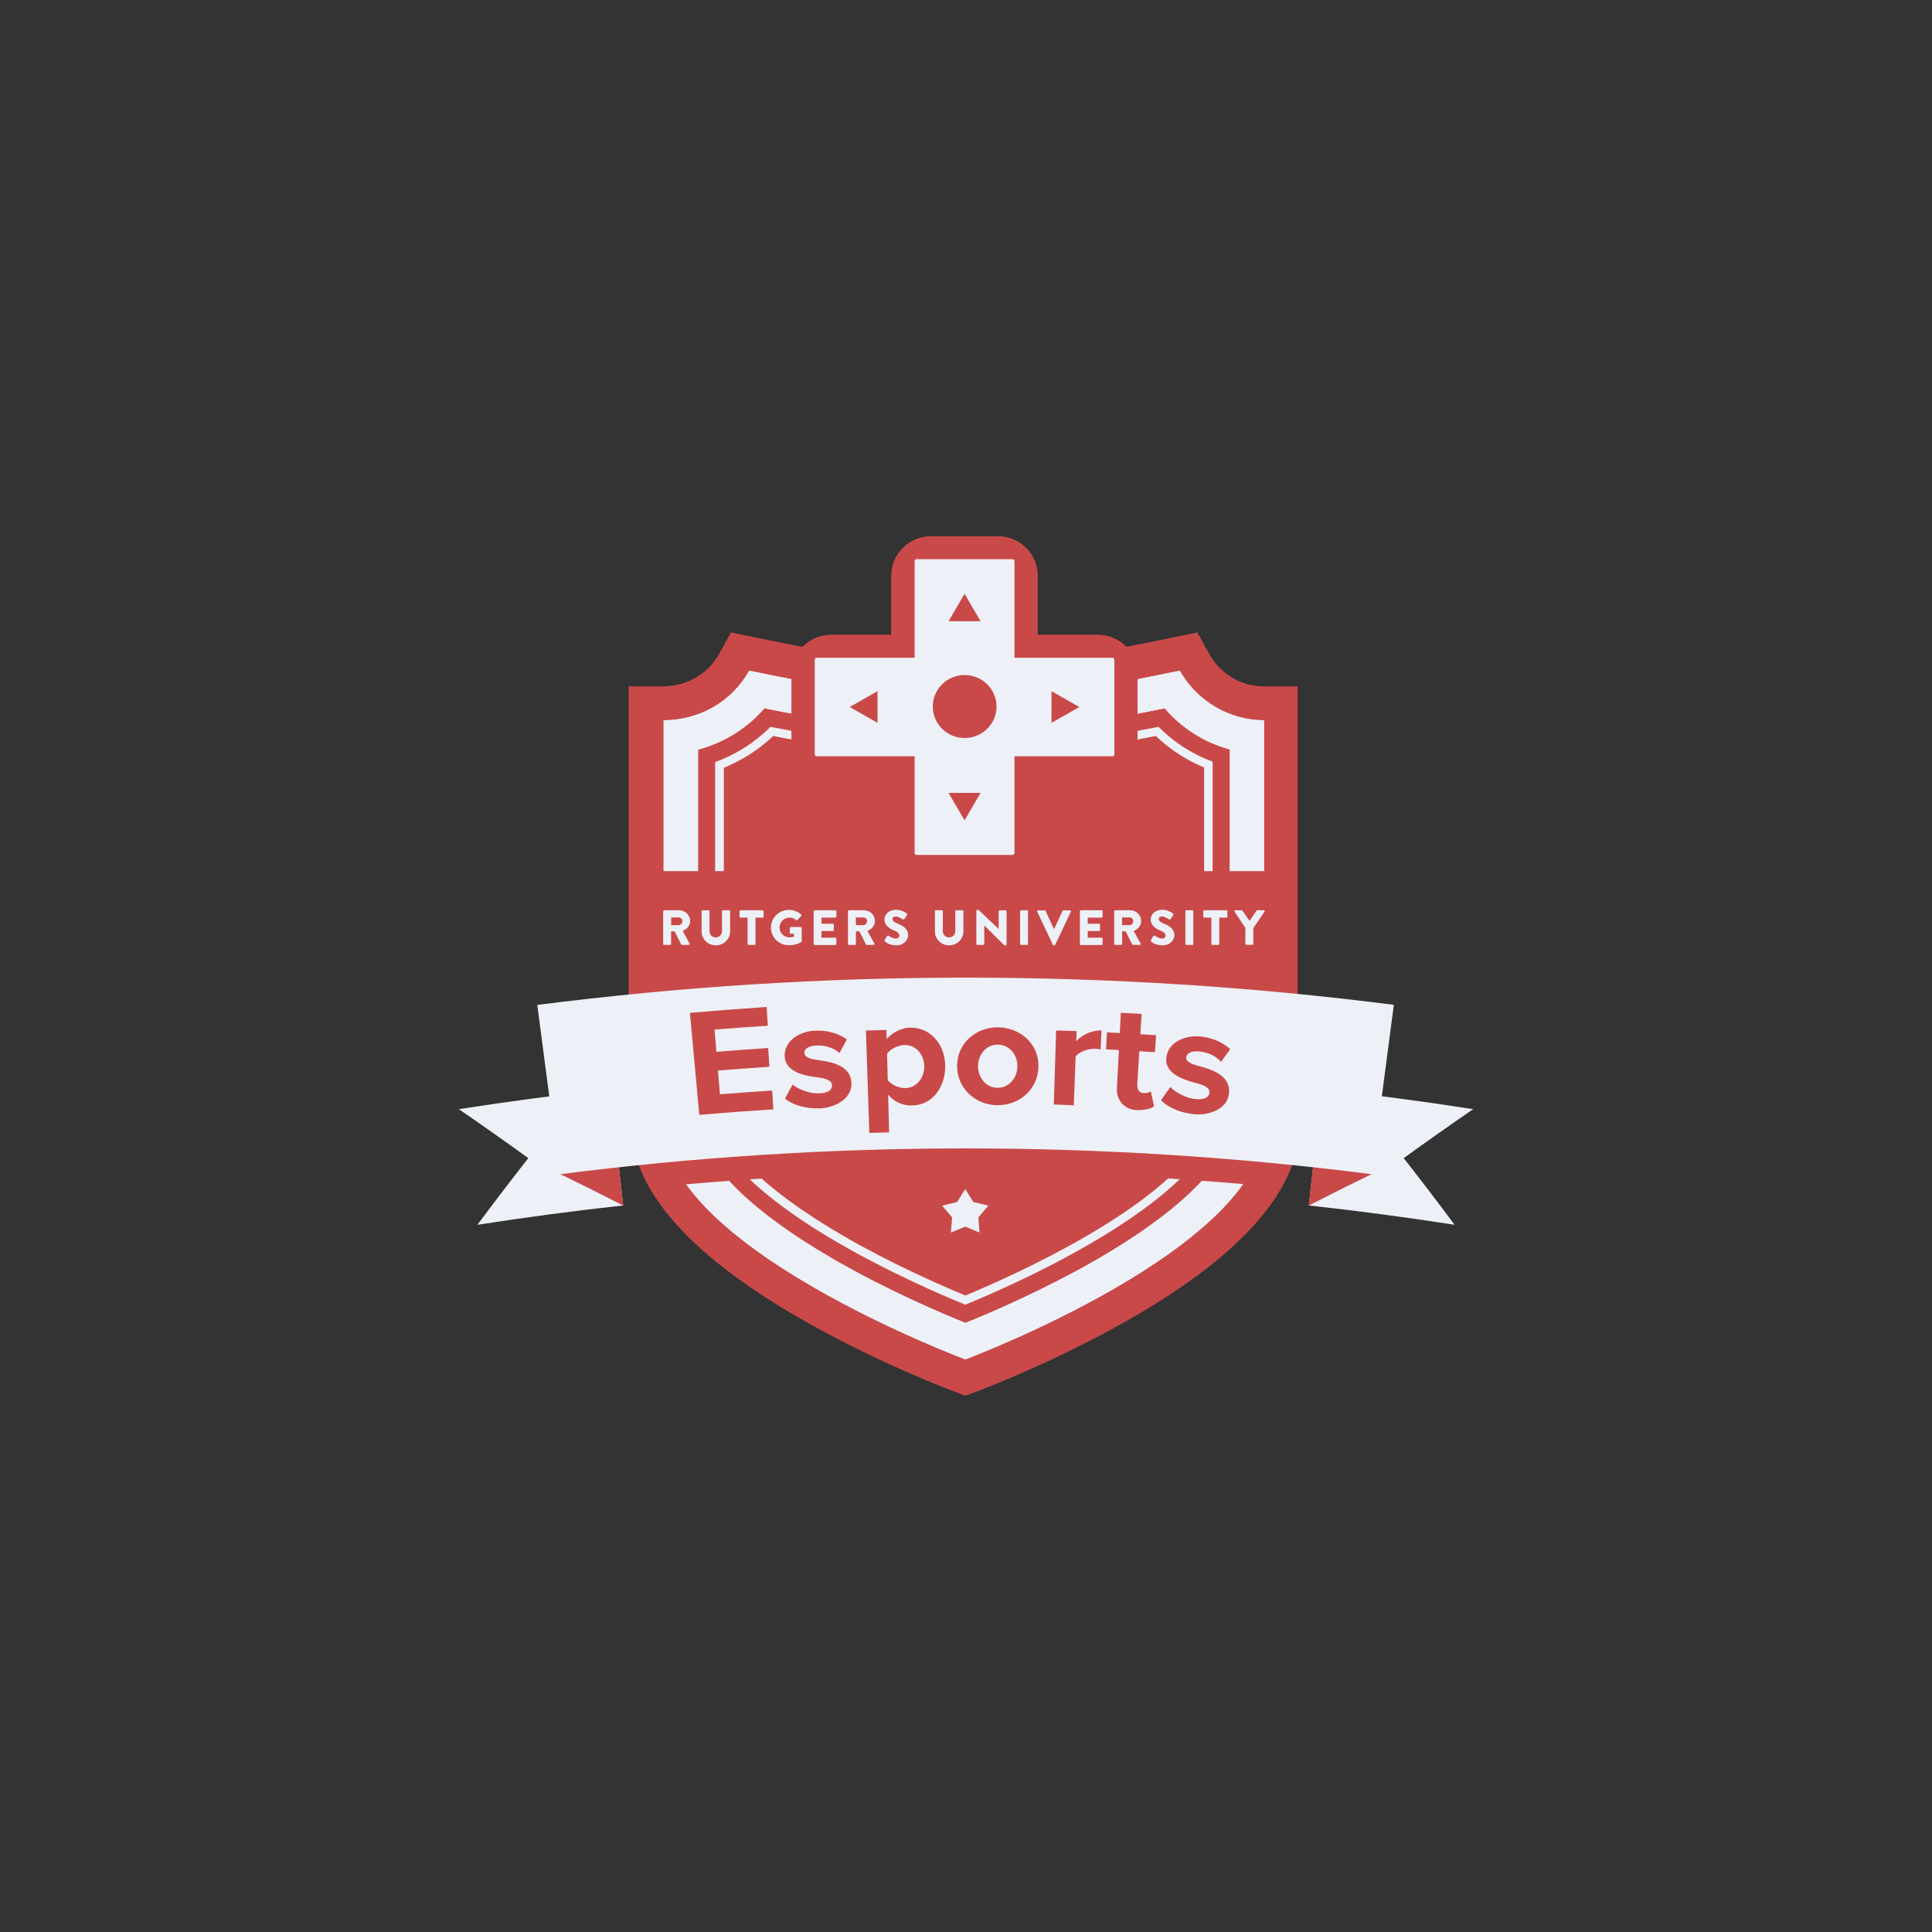 <?xml version="1.0" encoding="utf-8"?>
<!-- Generator: Adobe Illustrator 27.7.0, SVG Export Plug-In . SVG Version: 6.00 Build 0)  -->
<svg version="1.1" id="Layer_1" xmlns="http://www.w3.org/2000/svg" xmlns:xlink="http://www.w3.org/1999/xlink" x="0px" y="0px"
	 viewBox="0 0 2000 2000" style="enable-background:new 0 0 2000 2000;" xml:space="preserve">
<rect x="0" y="0" width="2000" height="2000" fill="#333333" stroke="none"/>
<style type="text/css">
	.st0{fill:#C94949;}
	.st1{fill:#EDF1F7;}
	.st2{clip-path:url(#SVGID_00000060742251149010812820000015334541536217342891_);}
</style>
<g>
	<g>
		<path class="st0" d="M1220.9,694.3c-56.4,11.6-134.8,28.3-222.1,28.3s-167.3-16.7-223.7-28.3c-17,30.6-50.2,51.3-88.9,51.3V1162
			h2.7c0,0,0,0.7,0,1.7c0,127.9,310.4,243.6,310.4,243.6s310.4-115.5,310.4-243.3c0-1,0-2,0-2h-2V745.6
			C1270.7,745.6,1238,724.8,1220.9,694.3z"/>
		<path class="st0" d="M999.3,1444.8l-12.5-4.7c-3.3-1.2-81.3-30.5-160.6-76.4c-95.5-55.3-151.8-111.2-167.9-166.6h-7.5V710.5h35.5
			c24.3,0,46.4-12.7,57.8-33.1l12.6-22.7l28.4,5.8c55.5,11.4,131.5,27.1,213.8,27.1c80.9,0,155.1-15.3,209.4-26.5l31.2-6.4
			l12.6,22.7c11.4,20.4,32.7,33.1,55.7,33.1h35.5v440.2c1.3,3.9,2.1,8.3,2.1,13.3c0,66.3-58.1,133.6-172.8,199.8
			c-79.3,45.8-157.4,75.1-160.6,76.3L999.3,1444.8z M724.4,1163.6c0,38.2,50.2,89,137.7,139.7c56.2,32.5,112.8,56.5,137.3,66.4
			c24.6-9.9,81.7-34.1,138-66.7c76.8-44.5,124.7-89.1,134.9-125.1V775.8c-26-7.1-49.4-21.9-67-42.5
			c-55.3,11.2-126.9,24.4-206.4,24.4c-79.7,0-151.9-13-208.1-24.4c-18,20.8-42.1,35.7-69,42.8v386h-32.8v35
			C709.7,1197,724,1179.7,724.4,1163.6z"/>
	</g>
	<g>
		<path class="st1" d="M791.3,733.2c56,11.3,128.1,24.4,207.8,24.4c79.6,0,151.2-13.1,206.6-24.4c17.7,20.7,41.2,35.5,67.4,42.6
			v385.4v13.1c-8.2,36.5-56.7,82.5-135.7,128.4c-56.3,32.6-113.4,56.9-138,66.8c-24.5-9.9-81.1-33.9-137.2-66.5
			c-87.5-50.7-137.7-101.6-137.7-139.7c0-0.2,0-0.4,0-0.6c-0.6,18.5-16.5,33.5-35.5,33.5v-35h33.6V776
			C749.3,768.9,773.3,754.1,791.3,733.2 M1221.3,694.3c-56.4,11.6-135,28.3-222.3,28.3s-167-16.7-223.4-28.3
			c-17,30.6-49.9,51.3-88.6,51.3v415.7h1.9c0,0,0,1.1,0,2.1c0,127.9,310.4,243.8,310.4,243.8s310.4-115.8,310.4-243.6
			c0-1,0-2.3,0-2.3h-1.2V745.6C1271.5,745.6,1238.4,724.8,1221.3,694.3L1221.3,694.3z"/>
	</g>
	<g>
		<path class="st1" d="M791.3,733.2c56,11.3,128.1,24.4,207.8,24.4c79.6,0,151.2-13.1,206.6-24.4c17.7,20.7,41.2,35.5,67.4,42.6
			v385.4v13.1c-8.2,36.5-56.7,82.5-135.7,128.4c-56.3,32.7-113.4,56.9-138,66.8c-24.6-9.9-81.6-33.9-138.2-66.5
			c-88.1-50.7-138.6-101.6-138.6-139.6v-0.2l0-0.2l0-1.9V776C749.3,768.9,773.3,754.1,791.3,733.2 M1221.3,694.3
			c-56.4,11.6-135,28.3-222.3,28.3s-167-16.7-223.4-28.3c-17,30.6-49.9,51.3-88.6,51.3v415.7l0,2.1c0,127.9,312.3,243.8,312.3,243.8
			s310.4-115.8,310.4-243.6c0-1,0-2.3,0-2.3h-1.2V745.6C1271.5,745.6,1238.4,724.8,1221.3,694.3L1221.3,694.3z"/>
	</g>
	<g id="XMLID_3_">
		<g>
			<path class="st1" d="M800.5,761.9c56.2,11,123.4,22,198.6,22c74.7,0,141.5-11,197.4-22c14.4,13.8,31.5,24.9,50,32.6v366.7v9.7
				c-3.7,12.1-23.1,51.3-122.2,108.9c-48.4,28.1-97.8,50-124.9,61.3c-27.3-11.3-77.1-33.2-125.8-61.4c-42.3-24.5-76.2-49.4-98-72
				c-23.8-24.7-26.3-39.2-26.3-44.3v-0.3v-0.3l0-0.3l0-0.1l0-1.5V794.8C768.1,787.1,785.7,775.9,800.5,761.9 M797.6,752.4
				c-16.1,16.2-35.7,28.7-57.3,36.5v372.1l0,1.8l0,0.3v0.3c0,23.9,33.8,69,128.7,123.9c51.2,29.6,103.3,52.3,130.3,63.3
				c26.8-11,78.5-33.6,129.4-63.2c83.9-48.7,119.7-89.8,126.6-115.2v-10.9V788.5c-21-7.8-40.2-20.1-56-36.1
				c-54.7,10.9-123.7,22.7-200.3,22.7C922.3,775.1,852.8,763.3,797.6,752.4L797.6,752.4z"/>
		</g>
	</g>
	<g>
		<rect x="670.3" y="901.8" class="st0" width="660.2" height="126.1"/>
	</g>
	<g>
		<path class="st1" d="M686.6,943.3c0-0.5,0.4-1,1-1h15.5c6.2,0,11.3,5,11.3,11.1c0,4.7-3.2,8.5-7.7,10.3l7.1,13
			c0.4,0.7,0,1.5-0.9,1.5h-6.9c-0.4,0-0.7-0.3-0.8-0.5l-6.9-13.6h-3.6v13.1c0,0.5-0.5,1-1,1h-6.2c-0.6,0-1-0.5-1-1V943.3z
			 M702.5,957.7c2.1,0,3.9-1.9,3.9-4.1s-1.8-3.9-3.9-3.9h-7.7v8H702.5z"/>
		<path class="st1" d="M726.1,943.3c0-0.5,0.5-1,1-1h6.4c0.6,0,1,0.5,1,1v20.7c0,3.6,2.7,6.4,6.4,6.4c3.7,0,6.5-2.9,6.5-6.4v-20.7
			c0-0.5,0.4-1,1-1h6.4c0.5,0,1,0.5,1,1v21.1c0,7.8-6.6,14.2-14.8,14.2c-8.1,0-14.7-6.4-14.7-14.2V943.3z"/>
		<path class="st1" d="M773.9,949.9h-7.4c-0.6,0-1-0.5-1-1v-5.6c0-0.5,0.4-1,1-1h23c0.6,0,1,0.5,1,1v5.6c0,0.5-0.4,1-1,1h-7.4v27.3
			c0,0.5-0.5,1-1,1h-6.2c-0.5,0-1-0.5-1-1V949.9z"/>
		<path class="st1" d="M816.7,941.9c4.4,0,9.1,1.8,12.7,4.8c0.5,0.4,0.5,1,0.1,1.4l-4.1,4.3c-0.4,0.4-1,0.4-1.4,0
			c-2-1.8-4.3-2.5-6.8-2.5c-5.7,0-10.2,4.7-10.2,10.3c0,5.6,4.6,10.2,10.3,10.2c1.5,0,3.1-0.2,4.6-0.8v-3h-3.3c-0.6,0-1-0.4-1-0.9
			v-5.1c0-0.6,0.4-1,1-1H829c0.5,0,0.9,0.5,0.9,1l0.1,13.8c0,0.3-0.2,0.7-0.4,0.8c0,0-5.3,3.3-12.9,3.3c-10.3,0-18.6-8.1-18.6-18.3
			C798.1,950.1,806.4,941.9,816.7,941.9z"/>
		<path class="st1" d="M842.3,943.3c0-0.5,0.4-1,1-1h21.5c0.6,0,1,0.5,1,1v5.6c0,0.5-0.4,1-1,1h-14.4v6.3h11.8c0.5,0,1,0.5,1,1v5.6
			c0,0.6-0.5,1-1,1h-11.8v6.9h14.4c0.6,0,1,0.5,1,1v5.6c0,0.5-0.4,1-1,1h-21.5c-0.6,0-1-0.5-1-1V943.3z"/>
		<path class="st1" d="M877.9,943.3c0-0.5,0.4-1,1-1h15.5c6.2,0,11.3,5,11.3,11.1c0,4.7-3.2,8.5-7.7,10.3l7.1,13
			c0.4,0.7,0,1.5-0.9,1.5h-6.9c-0.4,0-0.7-0.3-0.8-0.5l-6.9-13.6H886v13.1c0,0.5-0.5,1-1,1h-6.2c-0.6,0-1-0.5-1-1V943.3z
			 M893.7,957.7c2.1,0,3.9-1.9,3.9-4.1s-1.8-3.9-3.9-3.9H886v8H893.7z"/>
		<path class="st1" d="M915.8,973.3l2.4-4.2c0.4-0.7,1.4-0.6,1.8-0.3c0.2,0.1,3.9,2.8,7.4,2.8c2.1,0,3.6-1.3,3.6-3.1
			c0-2.2-1.8-3.8-5.3-5.2c-4.5-1.7-10.1-5.2-10.1-11.3c0-5.1,4-10.2,12-10.2c5.4,0,9.5,2.7,11.1,3.8c0.6,0.4,0.5,1.3,0.3,1.6
			l-2.6,3.9c-0.4,0.6-1.3,1-1.8,0.7c-0.5-0.3-4.3-3.1-7.4-3.1c-1.9,0-3.3,1.2-3.3,2.6c0,1.9,1.6,3.3,5.7,5c4,1.6,10.5,4.7,10.5,11.7
			c0,5.3-4.6,10.6-12.2,10.6c-6.7,0-10.5-2.8-11.7-3.9C915.5,974.2,915.3,974,915.8,973.3z"/>
		<path class="st1" d="M967.6,943.3c0-0.5,0.5-1,1-1h6.4c0.6,0,1,0.5,1,1v20.7c0,3.6,2.7,6.4,6.4,6.4c3.7,0,6.5-2.9,6.5-6.4v-20.7
			c0-0.5,0.4-1,1-1h6.4c0.5,0,1,0.5,1,1v21.1c0,7.8-6.6,14.2-14.8,14.2c-8.1,0-14.7-6.4-14.7-14.2V943.3z"/>
		<path class="st1" d="M1010.7,942.8c0-0.5,0.5-0.9,1-0.9h1.3l20.7,19.7h0.1v-18.2c0-0.5,0.4-1,1-1h6.2c0.5,0,1,0.5,1,1v34.4
			c0,0.5-0.5,0.9-1,0.9h-0.8c-0.2,0-0.6-0.2-0.7-0.3l-20.5-20.3h-0.1v19.1c0,0.5-0.4,1-1,1h-6.2c-0.5,0-1-0.5-1-1L1010.7,942.8z"/>
		<path class="st1" d="M1056,943.3c0-0.5,0.5-1,1-1h6.2c0.5,0,1,0.5,1,1v33.9c0,0.5-0.5,1-1,1h-6.2c-0.5,0-1-0.5-1-1V943.3z"/>
		<path class="st1" d="M1073.7,943.7c-0.3-0.7,0.1-1.3,0.9-1.3h6.9c0.4,0,0.8,0.3,0.9,0.6l8.6,18.7h0.3l8.6-18.7
			c0.1-0.3,0.5-0.6,0.9-0.6h6.9c0.8,0,1.2,0.7,0.9,1.3l-16.3,34.4c-0.2,0.3-0.5,0.6-0.9,0.6h-0.5c-0.4,0-0.7-0.3-0.9-0.6
			L1073.7,943.7z"/>
		<path class="st1" d="M1117.9,943.3c0-0.5,0.4-1,1-1h21.5c0.6,0,1,0.5,1,1v5.6c0,0.5-0.4,1-1,1H1126v6.3h11.8c0.5,0,1,0.5,1,1v5.6
			c0,0.6-0.5,1-1,1H1126v6.9h14.4c0.6,0,1,0.5,1,1v5.6c0,0.5-0.4,1-1,1h-21.5c-0.6,0-1-0.5-1-1V943.3z"/>
		<path class="st1" d="M1153.5,943.3c0-0.5,0.4-1,1-1h15.5c6.2,0,11.3,5,11.3,11.1c0,4.7-3.2,8.5-7.7,10.3l7.1,13
			c0.4,0.7,0,1.5-0.9,1.5h-6.9c-0.4,0-0.7-0.3-0.8-0.5l-6.9-13.6h-3.6v13.1c0,0.5-0.5,1-1,1h-6.2c-0.6,0-1-0.5-1-1V943.3z
			 M1169.3,957.7c2.1,0,3.9-1.9,3.9-4.1s-1.8-3.9-3.9-3.9h-7.7v8H1169.3z"/>
		<path class="st1" d="M1191.4,973.3l2.4-4.2c0.4-0.7,1.4-0.6,1.8-0.3c0.2,0.1,3.9,2.8,7.4,2.8c2.1,0,3.6-1.3,3.6-3.1
			c0-2.2-1.8-3.8-5.3-5.2c-4.5-1.7-10.1-5.2-10.1-11.3c0-5.1,4-10.2,12-10.2c5.4,0,9.5,2.7,11.1,3.8c0.6,0.4,0.5,1.3,0.3,1.6
			l-2.6,3.9c-0.4,0.6-1.3,1-1.8,0.7c-0.5-0.3-4.3-3.1-7.4-3.1c-1.9,0-3.3,1.2-3.3,2.6c0,1.9,1.6,3.3,5.7,5c4,1.6,10.5,4.7,10.5,11.7
			c0,5.3-4.6,10.6-12.2,10.6c-6.7,0-10.5-2.8-11.7-3.9C1191.1,974.2,1190.9,974,1191.4,973.3z"/>
		<path class="st1" d="M1227.1,943.3c0-0.5,0.5-1,1-1h6.2c0.5,0,1,0.5,1,1v33.9c0,0.5-0.5,1-1,1h-6.2c-0.5,0-1-0.5-1-1V943.3z"/>
		<path class="st1" d="M1254,949.9h-7.4c-0.6,0-1-0.5-1-1v-5.6c0-0.5,0.4-1,1-1h23c0.6,0,1,0.5,1,1v5.6c0,0.5-0.4,1-1,1h-7.4v27.3
			c0,0.5-0.5,1-1,1h-6.2c-0.5,0-1-0.5-1-1V949.9z"/>
		<path class="st1" d="M1289.5,960.9l-11.5-17.1c-0.4-0.7,0-1.5,0.8-1.5h6.7c0.4,0,0.7,0.3,0.8,0.5l7.2,10.5l7.2-10.5
			c0.2-0.2,0.4-0.5,0.8-0.5h6.7c0.8,0,1.2,0.8,0.8,1.5l-11.6,17v16.3c0,0.5-0.5,1-1,1h-6.2c-0.6,0-1-0.5-1-1V960.9z"/>
	</g>
	<g>
		<polygon class="st1" points="999.2,1230.9 1007.6,1244.3 1023.2,1248.1 1012.8,1260.1 1014,1275.9 999.2,1269.8 984.4,1275.9 
			985.6,1260.1 975.3,1248.1 990.8,1244.3 		"/>
	</g>
	<g>
		<g>
			<g>
				<path class="st0" d="M950.9,578.9h95.2c2.3,0,4.1,1.8,4.1,4.1v297.9c0,2.3-1.8,4.1-4.1,4.1h-95.2c-2.3,0-4.1-1.8-4.1-4.1V583
					C946.8,580.7,948.6,578.9,950.9,578.9z"/>
				<path class="st0" d="M1033,908.6h-69.1c-22.7,0-41.1-18.2-41.1-40.6V595.8c0-22.4,18.4-40.6,41.1-40.6h69.1
					c22.7,0,41.1,18.2,41.1,40.6v272.3C1074.2,890.4,1055.7,908.6,1033,908.6z M970.7,861.3h55.5V602.5h-55.5V861.3z"/>
			</g>
			<g>
				<polygon class="st0" points="1015.1,820.8 998.5,849.2 981.9,820.8 				"/>
				<polygon class="st0" points="998.5,896.5 940.3,797.1 1056.6,797.1 				"/>
			</g>
			<g>
				<path class="st0" d="M1153.6,685v93.8c0,2.3-1.8,4.1-4.1,4.1h-302c-2.3,0-4.1-1.8-4.1-4.1V685c0-2.3,1.8-4.1,4.1-4.1h302
					C1151.8,680.9,1153.6,682.8,1153.6,685z"/>
				<path class="st0" d="M1136.5,806.6h-276c-22.7,0-41.1-18.2-41.1-40.6v-68.2c0-22.4,18.4-40.6,41.1-40.6h276
					c22.7,0,41.1,18.2,41.1,40.6V766C1177.6,788.4,1159.1,806.6,1136.5,806.6z M867.3,759.3h262.3v-54.7H867.3V759.3z"/>
			</g>
			<g>
				<polygon class="st0" points="908.4,748.3 879.6,731.9 908.4,715.5 				"/>
				<polygon class="st0" points="932.4,789.3 831.7,731.9 932.4,674.6 				"/>
			</g>
			<g>
				<polygon class="st0" points="981.9,643.1 998.5,614.7 1015.1,643.1 				"/>
				<polygon class="st0" points="1056.6,666.7 940.3,666.7 998.5,567.4 				"/>
			</g>
			<g>
				<polygon class="st0" points="1088.5,715.5 1117.3,731.9 1088.5,748.3 				"/>
				<polygon class="st0" points="1064.6,789.3 1064.6,674.6 1165.3,731.9 				"/>
			</g>
		</g>
		<g>
			<g>
				<path class="st0" d="M1033,578.9c9.5,0,17.1,7.6,17.1,16.9v272.3c0,9.3-7.7,16.9-17.1,16.9h-69.1c-9.5,0-17.1-7.6-17.1-16.9
					V595.8c0-9.3,7.7-16.9,17.1-16.9H1033 M1033,555.2h-69.1c-22.7,0-41.1,18.2-41.1,40.6v272.3c0,22.4,18.4,40.6,41.1,40.6h69.1
					c22.7,0,41.1-18.2,41.1-40.6V595.8C1074.2,573.4,1055.7,555.2,1033,555.2L1033,555.2z"/>
			</g>
			<g>
				<path class="st0" d="M1015.1,820.8l-16.6,28.4l-16.6-28.4H1015.1 M1056.6,797.1h-41.5h-33.2h-41.5l20.8,35.5l16.6,28.4
					l20.8,35.5l20.8-35.5l16.6-28.4L1056.6,797.1L1056.6,797.1z"/>
			</g>
			<g>
				<path class="st0" d="M1136.5,680.9c9.5,0,17.1,7.6,17.1,16.9V766c0,9.3-7.7,16.9-17.1,16.9h-276c-9.5,0-17.1-7.6-17.1-16.9
					v-68.2c0-9.3,7.7-16.9,17.1-16.9H1136.5 M1136.5,657.3h-276c-22.7,0-41.1,18.2-41.1,40.6V766c0,22.4,18.4,40.6,41.1,40.6h276
					c22.7,0,41.1-18.2,41.1-40.6v-68.2C1177.6,675.5,1159.1,657.3,1136.5,657.3L1136.5,657.3z"/>
			</g>
			<g>
				<path class="st0" d="M908.4,715.5v32.8l-28.8-16.4L908.4,715.5 M932.4,674.6l-36,20.5l-28.8,16.4l-36,20.5l36,20.5l28.8,16.4
					l36,20.5v-41v-32.8V674.6L932.4,674.6z"/>
			</g>
			<g>
				<path class="st0" d="M998.5,614.7l16.6,28.4h-33.2L998.5,614.7 M998.5,567.4l-20.8,35.5l-16.6,28.4l-20.8,35.5h41.5h33.2h41.5
					l-20.8-35.5l-16.6-28.4L998.5,567.4L998.5,567.4z"/>
			</g>
			<g>
				<path class="st0" d="M1088.5,715.5l28.8,16.4l-28.8,16.4V715.5 M1064.6,674.6v41v32.8v41l36-20.5l28.8-16.4l36-20.5l-36-20.5
					l-28.8-16.4L1064.6,674.6L1064.6,674.6z"/>
			</g>
		</g>
		<g>
			<g>
				<path class="st1" d="M948.8,578.9h99.4c1.1,0,2,0.9,2,2V883c0,1.1-0.9,2-2,2h-99.4c-1.1,0-2-0.9-2-2V580.9
					C946.8,579.8,947.7,578.9,948.8,578.9z"/>
			</g>
			<g>
				<polygon class="st0" points="1015.1,820.8 998.5,849.2 981.9,820.8 				"/>
			</g>
			<g>
				<path class="st1" d="M1153.6,682.9v98c0,1.1-0.9,2-2,2H845.4c-1.1,0-2-0.9-2-2v-98c0-1.1,0.9-2,2-2h306.3
					C1152.7,680.9,1153.6,681.8,1153.6,682.9z"/>
			</g>
			<g>
				<polygon class="st0" points="908.4,748.3 879.6,731.9 908.4,715.5 				"/>
			</g>
			<g>
				<polygon class="st0" points="981.9,643.1 998.5,614.7 1015.1,643.1 				"/>
			</g>
			<g>
				<polygon class="st0" points="1088.5,715.5 1117.3,731.9 1088.5,748.3 				"/>
			</g>
		</g>
		<g>
			<ellipse class="st0" cx="998.6" cy="731.4" rx="33" ry="32.6"/>
		</g>
	</g>
	<g>
		<defs>
			<path id="SVGID_1_" d="M1340.7,1150.7V709.1h-33c-23,0-44.3-12-55.7-32.4l-12.6-22.3l-31.2,6.6c-54.2,11.2-128.5,26.6-209.4,26.6
				c-82.3,0-158.3-15.6-213.8-27l-28.4-5.8l-12.6,22c-11.4,20.4-33.5,32.4-57.8,32.4h-37.1v483.8h9.1
				c16.1,49.6,72.4,113.4,167.9,168.7c79.3,45.9,157.3,76.2,160.6,77.5l12.5,5.2l12.5-4.4c3.3-1.2,81.3-30.3,160.6-76.1
				c114.6-66.3,171.5-133.4,171.5-199.8C1344,1158.9,1353.3,1154.6,1340.7,1150.7z"/>
		</defs>
		<clipPath id="SVGID_00000121964777934951828900000007636003909113144466_">
			<use xlink:href="#SVGID_1_"  style="overflow:visible;"/>
		</clipPath>
		<g style="clip-path:url(#SVGID_00000121964777934951828900000007636003909113144466_);">
			<g>
				<path class="st0" d="M475,1172.7c24.3,16.7,48.3,33.6,71.9,50.7c-18,22.9-35.5,45.9-52.7,69c50.2-7.8,100.5-14.5,150.9-20
					c-4.5-40.2-9-80.3-13.5-120.5C579.3,1157.7,527.1,1164.6,475,1172.7z"/>
			</g>
			<g>
				<path class="st0" d="M580.1,1240c21.9,10.6,43.6,21.5,65.1,32.5c-1.9-16.8-3.7-33.5-5.6-50.3
					C639.5,1222,579.1,1240.9,580.1,1240z"/>
			</g>
			<g>
				<path class="st0" d="M1525,1172.7c-24.3,16.7-48.3,33.6-71.9,50.7c18,22.9,35.5,45.9,52.7,69c-50.2-7.8-100.5-14.5-150.9-20
					c4.5-40.2,9-80.3,13.5-120.5C1420.7,1157.7,1472.9,1164.6,1525,1172.7z"/>
			</g>
			<g>
				<path class="st0" d="M1419.9,1240c-21.9,10.6-43.6,21.5-65.1,32.5c1.9-16.8,3.7-33.5,5.6-50.3
					C1360.5,1222.1,1420.9,1240.9,1419.9,1240z"/>
			</g>
			<g>
				<path class="st0" d="M1419.9,1240c-279.1-35.6-561.7-35.6-840.7,0.1c-7.7-58.4-15.4-116.9-23-175.3
					c294.3-37.6,592.4-37.7,886.7-0.1C1435.2,1123.1,1427.5,1181.6,1419.9,1240z"/>
			</g>
		</g>
	</g>
	<g>
		<g>
			<path class="st1" d="M475,1148.2c24.3,16.7,48.3,33.6,71.9,50.7c-18,22.9-35.5,45.9-52.7,69c50.2-7.8,100.5-14.5,150.9-20
				c-4.5-40.2-9-80.3-13.5-120.5C579.3,1133.2,527.1,1140.1,475,1148.2z"/>
		</g>
		<g>
			<path class="st0" d="M580.1,1215.5c21.9,10.6,43.6,21.5,65.1,32.5c-1.9-16.8-3.7-33.5-5.6-50.3
				C639.5,1197.5,579.1,1216.4,580.1,1215.5z"/>
		</g>
		<g>
			<path class="st1" d="M1525,1148.2c-24.3,16.7-48.3,33.6-71.9,50.7c18,22.9,35.5,45.9,52.7,69c-50.2-7.8-100.5-14.5-150.9-20
				c4.5-40.2,9-80.3,13.5-120.5C1420.7,1133.2,1472.9,1140.1,1525,1148.2z"/>
		</g>
		<g>
			<path class="st0" d="M1419.9,1215.5c-21.9,10.6-43.6,21.5-65.1,32.5c1.9-16.8,3.7-33.5,5.6-50.3
				C1360.5,1197.5,1420.9,1216.4,1419.9,1215.5z"/>
		</g>
		<g>
			<path class="st1" d="M1419.9,1215.5c-279.1-35.6-561.7-35.6-840.7,0.1c-7.7-58.4-15.4-116.9-23-175.3
				c294.3-37.6,592.4-37.7,886.7-0.1C1435.2,1098.6,1427.5,1157.1,1419.9,1215.5z"/>
		</g>
	</g>
	<g>
		<g>
			<path class="st0" d="M723.9,1154.1c-3.2-35.2-6.5-70.4-9.7-105.6c26.4-2.3,52.9-4.3,79.4-6.1c0.5,7.7,0.8,11.6,1.3,19.4
				c-18.4,1.2-36.8,2.6-55.2,4c0.8,9.2,1.2,13.8,1.9,23c17.9-1.4,35.7-2.7,53.6-3.9c0.5,7.7,0.8,11.6,1.3,19.4
				c-17.8,1.2-35.5,2.5-53.3,3.9c0.8,9.8,1.2,14.7,2.1,24.6c18-1.4,36-2.7,54-3.9c0.5,7.8,0.8,11.7,1.3,19.5
				C775,1150,749.5,1151.9,723.9,1154.1z"/>
			<path class="st0" d="M820.5,1122.8c7.2,5.7,18.8,9.5,27.9,9c9-0.4,13.1-3.6,12.9-8.4c-0.2-5.4-7.3-7.2-16.3-8.3
				c-12.5-1.6-32.7-5.6-32.7-22.3c0-16.6,16.8-25.3,31.6-25.9c11.5-0.5,23.3,2.3,32.8,9.1c-3.1,5.7-4.7,8.5-7.7,14.1
				c-5-4.7-14.3-8.3-24.1-7.8c-7.6,0.4-12.5,3.3-12.2,7.8c0.3,4.8,6.7,6.3,15.7,7.5c13.9,1.9,32.6,6.1,33,23.7
				c0.5,17.1-18.5,25.7-33,26.1c-12.2,0.3-25.7-2.3-35.8-10C815.6,1131.6,817.2,1128.7,820.5,1122.8z"/>
			<path class="st0" d="M920.4,1172.2c-8.2,0.2-12.3,0.3-20.5,0.6c-1.2-35.3-2.3-70.7-3.5-106c8.5-0.3,12.7-0.4,21.2-0.6
				c0.1,3.9,0.2,5.8,0.3,9.7c5.1-7.1,16.1-12.2,24.6-12.1c22.1,0,35.9,18.8,36,39.8c0.1,20.6-12.2,40.5-34.6,40.8
				c-9.2,0.1-18-3.5-24.5-11.2C919.8,1146.1,920.1,1159.2,920.4,1172.2z M936.2,1081.8c-6.8,0.2-14.5,4.1-17.9,9.1
				c0.3,10.9,0.4,16.3,0.7,27.2c3.6,4.7,11.4,8.4,18.1,8.3c12.3-0.2,19.8-11.3,19.7-22.7C956.6,1092.2,948.6,1081.5,936.2,1081.8z"
				/>
			<path class="st0" d="M990.8,1103.5c-0.1-23.6,19.6-40.3,42.5-40c23,0.3,42.4,17.3,41.7,41c-0.6,23.3-19.9,39.9-42.7,39.6
				C1009.6,1143.8,990.8,1126.7,990.8,1103.5z M1053.2,1104c0.2-11.7-7.8-22.4-20.2-22.6c-12.3-0.1-20.5,10.5-20.5,22.1
				c-0.1,11.5,7.7,22.4,20,22.6C1044.9,1126.2,1053,1115.6,1053.2,1104z"/>
			<path class="st0" d="M1090.9,1143.4c0.8-25.6,1.6-51.2,2.4-76.7c8.5,0.3,12.7,0.4,21.2,0.7c-0.2,4.2-0.2,6.3-0.4,10.5
				c5.9-6.8,17.2-11.7,26.2-11.2c-0.4,7.9-0.6,11.8-0.9,19.7c-1.5-0.4-3.5-0.6-5.8-0.7c-7-0.3-16.4,3-20.1,7.8
				c-0.6,16.9-1.3,33.8-1.9,50.7C1103.4,1143.8,1099.2,1143.7,1090.9,1143.4z"/>
			<path class="st0" d="M1156.2,1127c0.7-13.3,1.4-26.7,2.1-40c-5.3-0.3-8-0.4-13.3-0.7c0.3-7.1,0.5-10.6,0.9-17.6
				c5.3,0.3,8,0.4,13.3,0.7c0.4-8.4,0.7-12.6,1.1-21c8.6,0.4,12.9,0.7,21.5,1.2c-0.5,8.4-0.8,12.6-1.3,21c6.5,0.4,9.8,0.6,16.3,1
				c-0.5,7-0.7,10.6-1.2,17.6c-6.5-0.4-9.7-0.6-16.2-1c-0.7,11.5-1.4,23.1-2.1,34.6c-0.3,4.8,2.1,8.6,6.7,8.8
				c3.1,0.2,6.1-0.7,7.3-1.8c1.4,6.2,2.1,9.3,3.4,15.5c-3.3,2.5-9.3,4-17.6,3.9C1164.9,1148.9,1155.6,1139.6,1156.2,1127z"/>
			<path class="st0" d="M1211.6,1125.3c6.4,6.6,17.4,11.8,26.5,12.5c9,0.7,13.5-1.9,13.9-6.7c0.5-5.4-6.3-8-15.1-10.3
				c-12.2-3.2-31.7-9.7-29.5-26.2c2.1-16.4,20-22.9,34.7-21.7c11.4,1,22.8,5.3,31.4,13.2c-3.8,5.2-5.7,7.8-9.5,13.1
				c-4.4-5.3-13.1-10.1-22.9-10.8c-7.6-0.6-12.8,1.7-13.1,6.2c-0.4,4.8,5.9,7.1,14.6,9.4c13.5,3.6,31.5,10.2,29.7,27.7
				c-1.8,17.1-21.7,23.2-36.2,21.7c-12.2-1.2-25.2-5.5-34.3-14.4C1205.6,1133.4,1207.6,1130.7,1211.6,1125.3z"/>
		</g>
	</g>
</g>
</svg>
